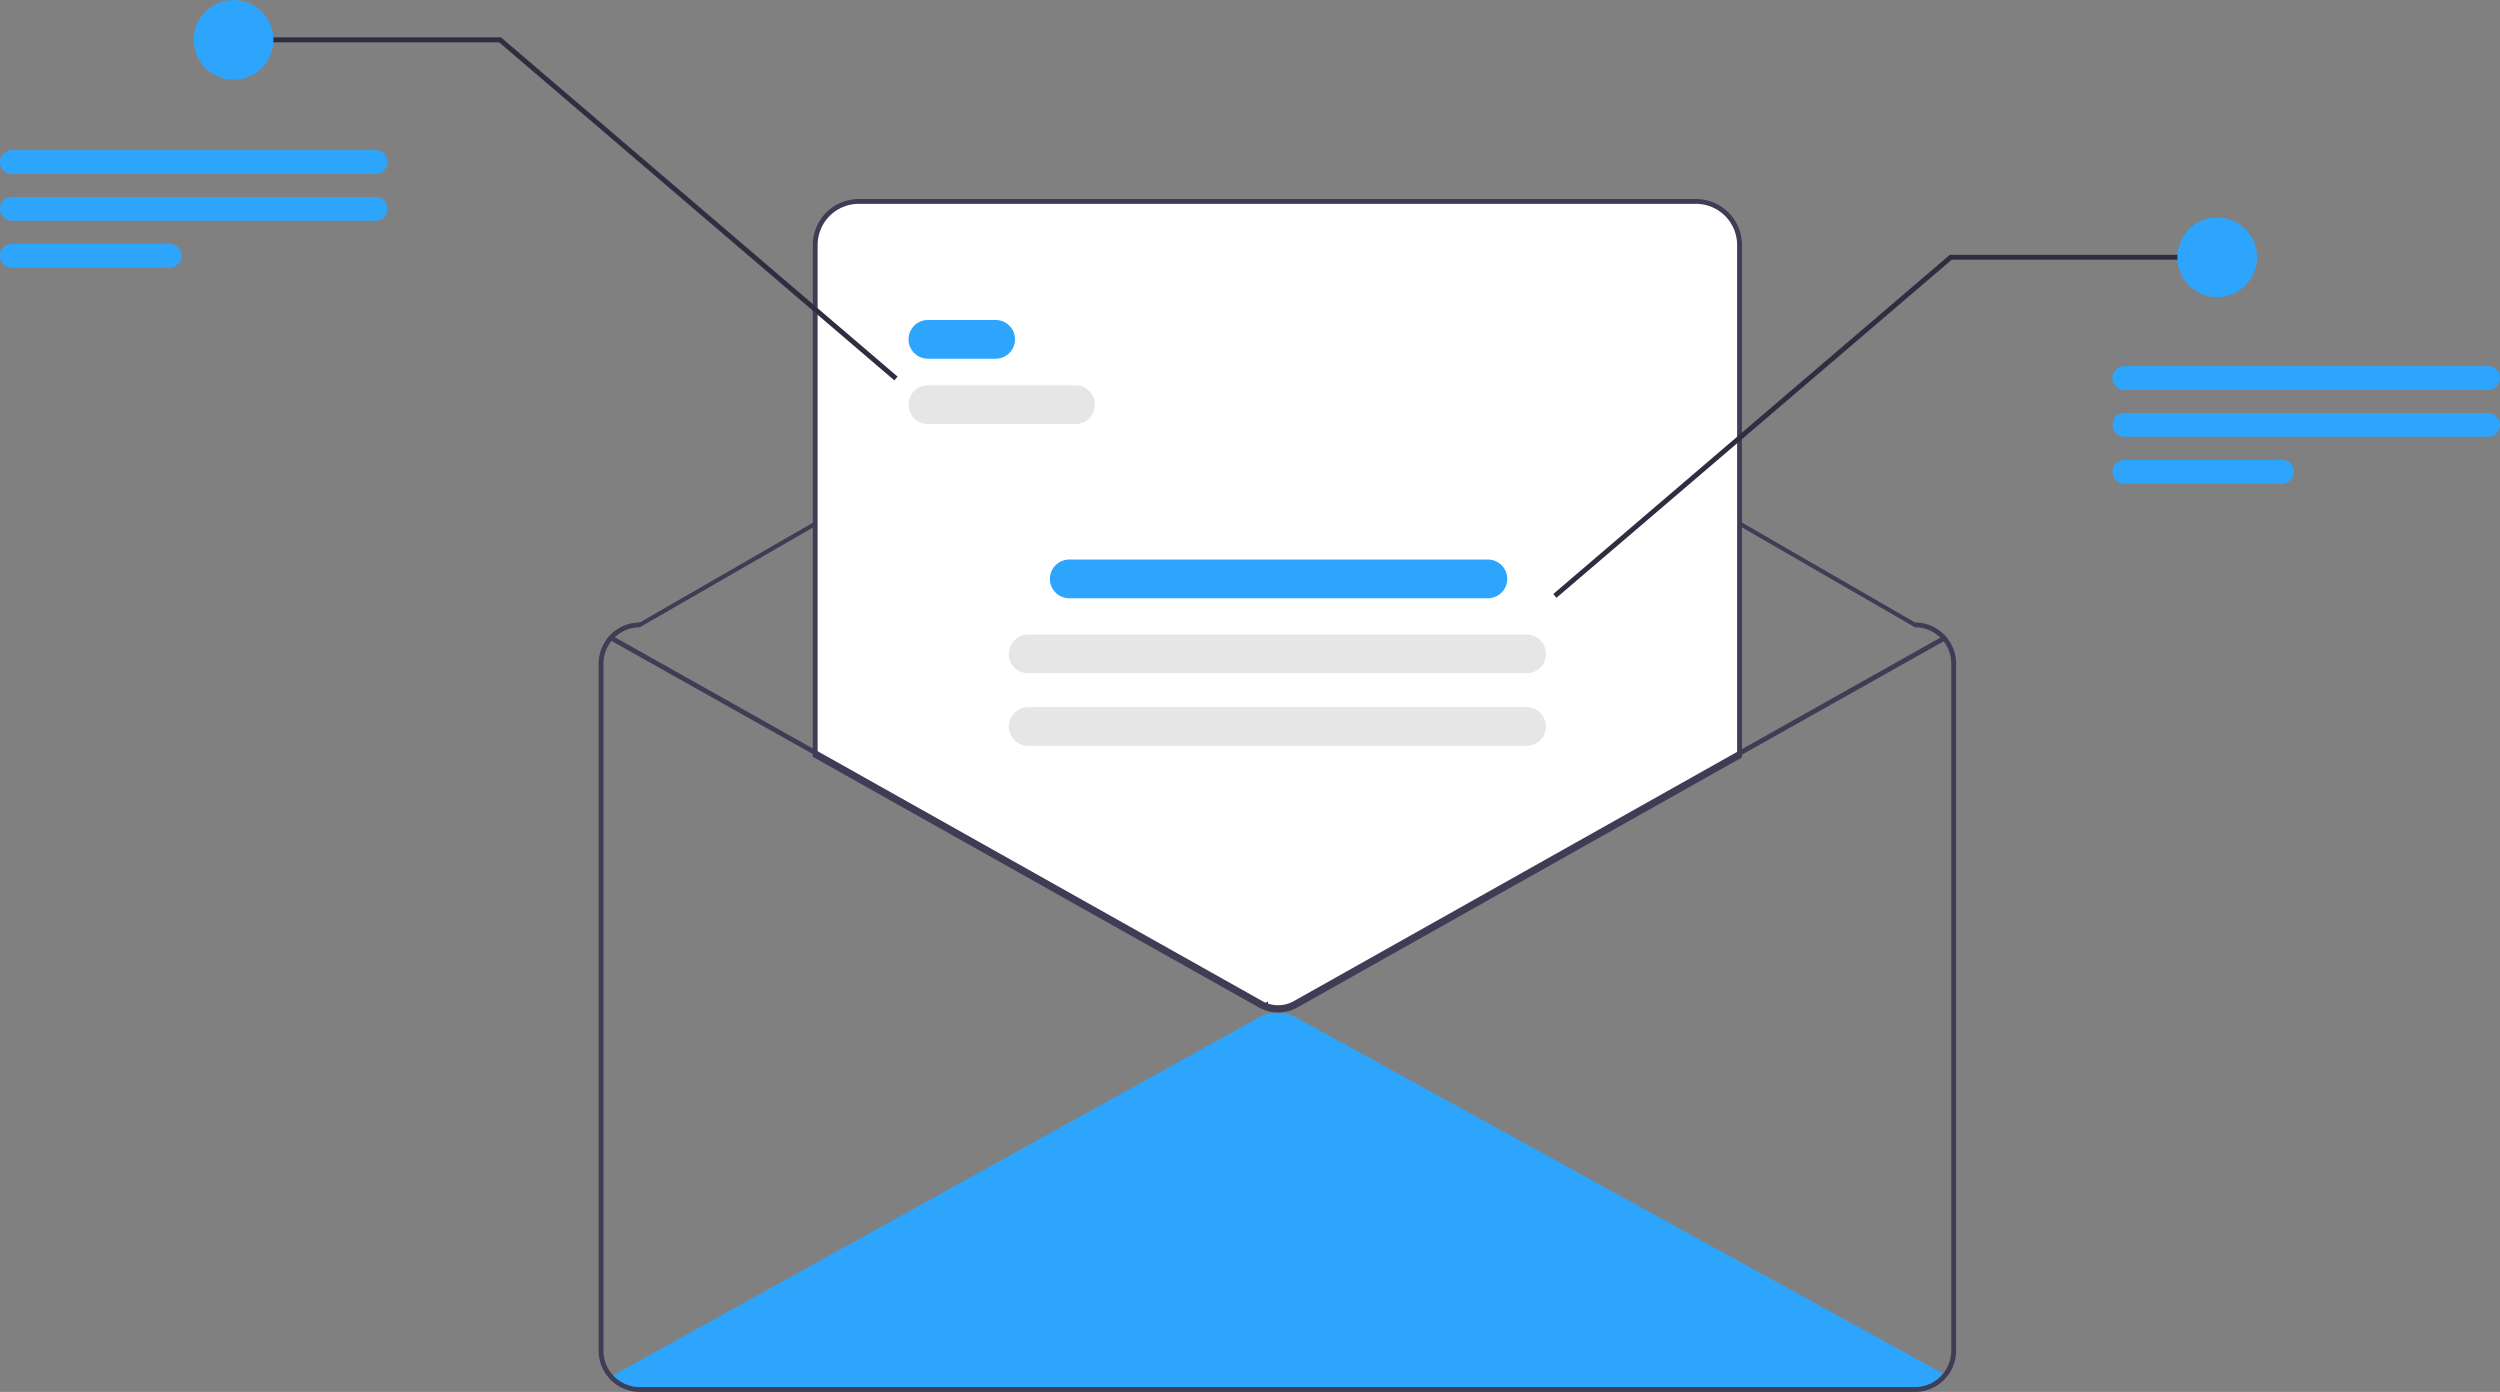 <?xml version="1.0" encoding="UTF-8" standalone="no"?>
<svg
   data-name="Layer 1"
   width="1033.181"
   height="575.245"
   viewBox="0 0 1033.181 575.245"
   version="1.1"
   id="svg2103"
   sodipodi:docname="Request-Proposal-JWS-Aruba.svg"
   inkscape:version="1.1.1 (3bf5ae0d25, 2021-09-20)"
   xmlns:inkscape="http://www.inkscape.org/namespaces/inkscape"
   xmlns:sodipodi="http://sodipodi.sourceforge.net/DTD/sodipodi-0.dtd"
   xmlns="http://www.w3.org/2000/svg"
   xmlns:svg="http://www.w3.org/2000/svg">
  <rect x="0" y="0" width="1033.181" height="575.245" fill="#808080" stroke="none"/>
  <defs
     id="defs2107" />
  <sodipodi:namedview
     id="namedview2105"
     pagecolor="#ffffff"
     bordercolor="#666666"
     borderopacity="1.0"
     inkscape:pageshadow="2"
     inkscape:pageopacity="0.0"
     inkscape:pagecheckerboard="0"
     showgrid="false"
     inkscape:zoom="0.82352941"
     inkscape:cx="527.60714"
     inkscape:cy="329.67857"
     inkscape:window-width="1920"
     inkscape:window-height="1001"
     inkscape:window-x="-9"
     inkscape:window-y="-9"
     inkscape:window-maximized="1"
     inkscape:current-layer="svg2103" />
  <path
     d="m 803.932,568.195 c -0.98,1.37 -1.97,2.73 -2.95,4.08 a 16.828,16.828 0 0 1 -9.58,2.97 h -527 a 16.904,16.904 0 0 1 -9.21,-2.72 c -0.91,-1.2 -1.81,-2.41 -2.72,-3.62 l 0.91,-0.5 266.79,-147.88 a 16.019,16.019 0 0 1 15.47,-0.02 l 267.39,147.19 z"
     fill="#2ea5fd"
     id="path2083" />
  <path
     d="M 791.402,257.245 560.183,123.714 a 64.023,64.023 0 0 0 -63.981,-0.032 L 264.402,257.245 a 17.024,17.024 0 0 0 -17,17 v 284 a 17.02,17.02 0 0 0 17,17 h 527 a 17.029,17.029 0 0 0 17,-17 v -284 a 17.024,17.024 0 0 0 -17,-17 z m 15,301 a 15.036,15.036 0 0 1 -15,15 h -527 a 15.027,15.027 0 0 1 -15,-15 v -284 a 15.018,15.018 0 0 1 15,-15 L 496.202,125.683 a 64.023,64.023 0 0 1 63.981,0.032 l 231.218,133.53 a 15.018,15.018 0 0 1 15,15 z"
     fill="#3f3d56"
     id="path2085" />
  <path
     d="m 528.201,417.925 a 15.363,15.363 0 0 1 -5.116,-0.858 l -0.302,-0.107 -0.061,-0.672 c -0.188,0.093 -0.379,0.182 -0.569,0.266 l -0.201,0.088 -0.201,-0.089 c -0.421,-0.185 -0.84,-0.395 -1.244,-0.622 L 336.402,312.477 V 101.245 a 18.521,18.521 0 0 1 18.5,-18.5 h 346 a 18.521,18.521 0 0 1 18.5,18.5 v 211.502 l -0.255,0.144 -183.25,103.04 a 15.757,15.757 0 0 1 -7.695,1.994 z"
     fill="#ffffff"
     id="path2087" />
  <path
     d="m 528.201,418.425 a 15.856,15.856 0 0 1 -5.282,-0.887 l -0.605,-0.213 -0.026,-0.286 -0.337,0.148 -0.402,-0.177 c -0.437,-0.192 -0.87,-0.409 -1.288,-0.645 L 335.902,312.77 V 101.245 a 19.022,19.022 0 0 1 19,-19 h 346 a 19.022,19.022 0 0 1 19,19 v 211.795 l -183.76,103.327 a 16.253,16.253 0 0 1 -7.94,2.059 z m -4.013,-2.577 a 14.492,14.492 0 0 0 10.974,-1.226 L 717.902,311.87 v -210.625 a 17.019,17.019 0 0 0 -17,-17 h -346 a 17.019,17.019 0 0 0 -17,17 v 210.354 l 11.99,6.733 171.35,96.291 q 0.35,0.197 0.71,0.371 0.36,-0.174 0.709,-0.37 l 1.347,-0.759 z"
     fill="#3f3d56"
     id="path2089" />
  <path
     d="m 803.971,264.625 -72.57,40.8 -12.5,7.03 -183.25,103.04 a 15.242,15.242 0 0 1 -7.45,1.93 14.911,14.911 0 0 1 -4.95,-0.83 12.054,12.054 0 0 1 -1.3,-0.5 q -0.614,-0.27 -1.2,-0.6 l -171.35,-96.29 -12.5,-7.02 -84.92,-47.72 a 1.011,1.011 0 0 1 -0.38,-1.37 0.999,0.999 0 0 1 1.36,-0.38 l 83.94,47.17 12.5,7.02 172.33,96.84 a 13.074,13.074 0 0 0 1.78,0.83 c 0.26,0.1 0.53,0.19 0.8,0.27 a 13.264,13.264 0 0 0 10.36,-1.1 l 184.23,-103.58 12.5,-7.03 71.59,-40.25 a 0.998,0.998 0 1 1 0.98,1.74 z"
     fill="#3f3d56"
     id="path2091" />
  <path
     d="m 411.476,148.245 h -28 a 8,8 0 0 1 0,-16 h 28 a 8,8 0 0 1 0,16 z"
     fill="#2ea5fd"
     id="path2093" />
  <path
     d="m 444.476,175.245 h -61 a 8,8 0 0 1 0,-16 h 61 a 8,8 0 0 1 0,16 z"
     fill="#e6e6e6"
     id="path2095" />
  <path
     d="m 614.902,247.245 h -173 a 8,8 0 0 1 0,-16 h 173 a 8,8 0 0 1 0,16 z"
     fill="#2ea5fd"
     id="path2097" />
  <path
     d="m 630.902,278.245 h -206 a 8,8 0 0 1 0,-16 h 206 a 8,8 0 0 1 0,16 z"
     fill="#e6e6e6"
     id="path2099" />
  <path
     d="m 630.902,308.245 h -206 a 8,8 0 0 1 0,-16 h 206 a 8,8 0 0 1 0,16 z"
     fill="#e6e6e6"
     id="path2101" />
  <polygon
     points="687.319,17.494 577.586,17.494 414.25,157.203 412.912,155.639 576.826,15.436 687.319,15.436 "
     fill="#2f2e41"
     id="polygon1747"
     transform="translate(228.996,89.857)" />
  <circle
     cx="916.315"
     cy="106.323"
     r="16.465"
     fill="#2ea5fd"
     id="circle1749" />
  <path
     d="M 1028.271,161.129 H 877.931 a 4.903,4.903 0 1 1 0,-9.806 h 150.34 a 4.903,4.903 0 1 1 0,9.806 z"
     fill="#2ea5fd"
     id="path1751" />
  <path
     d="M 1028.271,180.503 H 877.931 a 4.903,4.903 0 0 1 0,-9.807 h 150.34 a 4.903,4.903 0 1 1 0,9.807 z"
     fill="#2ea5fd"
     id="path1753" />
  <path
     d="m 943.1,199.878 h -65.169 a 4.903,4.903 0 0 1 0,-9.807 h 65.169 a 4.903,4.903 0 1 1 0,9.807 z"
     fill="#2ea5fd"
     id="path1755" />
  <polygon
     points="96.539,102.448 207.032,102.448 370.946,242.651 369.608,244.215 206.272,104.506 96.539,104.506 "
     fill="#2f2e41"
     id="polygon1737"
     transform="translate(0,-87.012)" />
  <circle
     cx="96.539"
     cy="16.465"
     r="16.465"
     fill="#2ea5fd"
     id="circle1739" />
  <path
     d="M 155.243,71.849 H 4.903 a 4.903,4.903 0 1 1 0,-9.806 h 150.34 a 4.903,4.903 0 1 1 0,9.806 z"
     fill="#2ea5fd"
     id="path1741" />
  <path
     d="M 155.243,91.223 H 4.903 a 4.903,4.903 0 0 1 0,-9.807 h 150.34 a 4.903,4.903 0 0 1 0,9.807 z"
     fill="#2ea5fd"
     id="path1743" />
  <path
     d="M 70.072,110.598 H 4.903 a 4.903,4.903 0 0 1 0,-9.807 h 65.169 a 4.903,4.903 0 0 1 0,9.807 z"
     fill="#2ea5fd"
     id="path1745" />
</svg>
